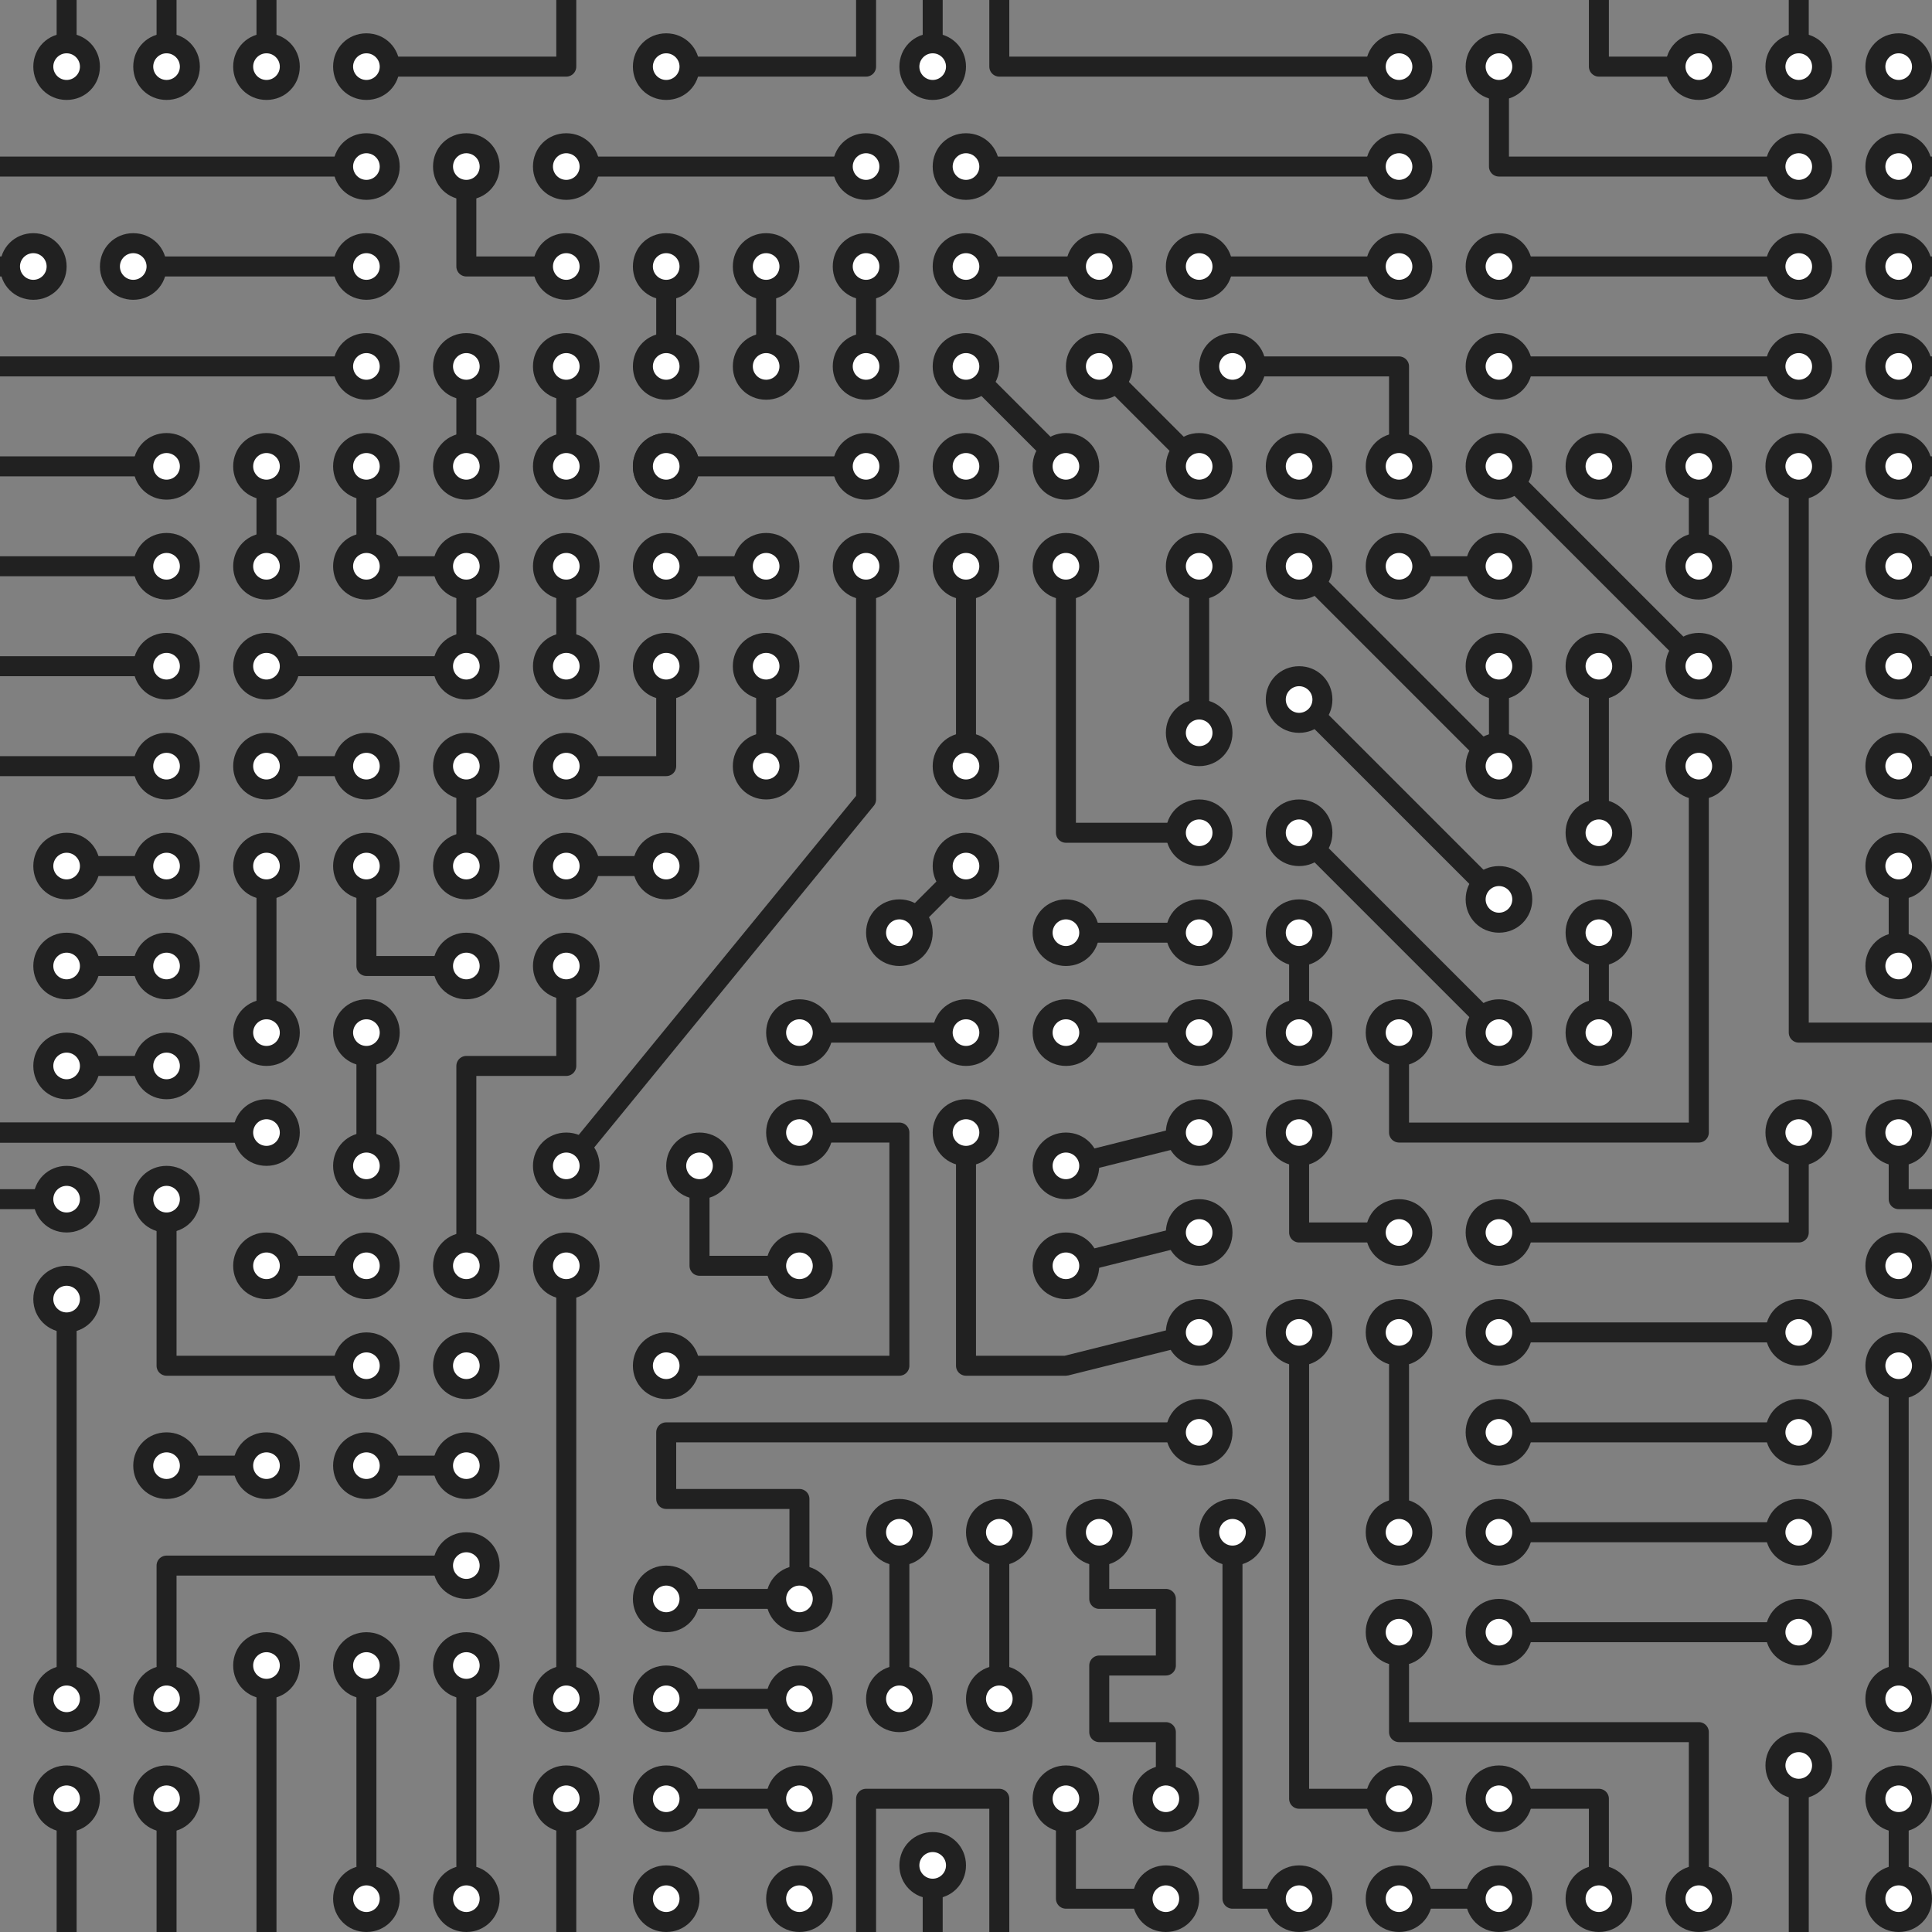 <?xml version="1.0" encoding="utf-8"?>
<!-- Generator: Adobe Illustrator 18.0.0, SVG Export Plug-In . SVG Version: 6.00 Build 0)  -->
<!DOCTYPE svg PUBLIC "-//W3C//DTD SVG 1.1//EN" "http://www.w3.org/Graphics/SVG/1.1/DTD/svg11.dtd">
<svg version="1.1" id="Layer_3" xmlns="http://www.w3.org/2000/svg" xmlns:xlink="http://www.w3.org/1999/xlink" x="0px" y="0px"
	 viewBox="0 0 290 290" enable-background="new 0 0 290 290" xml:space="preserve">
<rect x="0" y="0" width="290" height="290" fill="#808080" stroke="none"/>
<symbol  id="Dot_Swith" viewBox="-5 -5 10 10">
	<g>
		<path fill="#FFFFFF" d="M0-3.5c-1.9,0-3.5,1.6-3.5,3.5S-1.9,3.5,0,3.5S3.5,1.9,3.5,0S1.9-3.5,0-3.5z"/>
		<path fill="#212121" d="M0,2c1.1,0,2-0.9,2-2S1.1-2,0-2s-2,0.9-2,2S-1.1,2,0,2 M0,5c-2.8,0-5-2.2-5-5s2.2-5,5-5c2.8,0,5,2.2,5,5
			S2.8,5,0,5L0,5z"/>
	</g>
</symbol>
<line fill="none" stroke="#212121" stroke-width="3" stroke-linecap="round" stroke-linejoin="round" stroke-miterlimit="10" x1="225" y1="100" x2="225" y2="115"/>
<polyline fill="none" stroke="#212121" stroke-width="3" stroke-linecap="round" stroke-linejoin="round" stroke-miterlimit="10" points="
	175,270 175,260 165,260 165,250 175,250 175,240 165,240 165,230 "/>
<polyline fill="none" stroke="#212121" stroke-width="3" stroke-linecap="round" stroke-linejoin="round" stroke-miterlimit="10" points="
	210,250 210,260 255,260 255,285 "/>
<polyline fill="none" stroke="#212121" stroke-width="3" stroke-linecap="round" stroke-linejoin="round" stroke-miterlimit="10" points="
	210,270 195,270 195,200 "/>
<polyline fill="none" stroke="#212121" stroke-width="3" stroke-linecap="round" stroke-linejoin="round" stroke-miterlimit="10" points="
	195,285 185,285 185,230 "/>
<polyline fill="none" stroke="#212121" stroke-width="3" stroke-linecap="round" stroke-linejoin="round" stroke-miterlimit="10" points="
	175,285 160,285 160,270 "/>
<line fill="none" stroke="#212121" stroke-width="3" stroke-linecap="round" stroke-linejoin="round" stroke-miterlimit="10" x1="285" y1="270" x2="285" y2="285"/>
<line fill="none" stroke="#212121" stroke-width="3" stroke-linecap="round" stroke-linejoin="round" stroke-miterlimit="10" x1="0" y1="180" x2="10" y2="180"/>
<polyline fill="none" stroke="#212121" stroke-width="3" stroke-linecap="round" stroke-linejoin="round" stroke-miterlimit="10" points="
	285,170 285,180 290,180 "/>
<polyline fill="none" stroke="#212121" stroke-width="3" stroke-linecap="round" stroke-linejoin="round" stroke-miterlimit="10" points="
	120,240 120,225 100,225 100,215 180,215 "/>
<line fill="none" stroke="#212121" stroke-width="3" stroke-linecap="round" stroke-linejoin="round" stroke-miterlimit="10" x1="120" y1="255" x2="100" y2="255"/>
<line fill="none" stroke="#212121" stroke-width="3" stroke-linecap="round" stroke-linejoin="round" stroke-miterlimit="10" x1="120" y1="240" x2="100" y2="240"/>
<path fill="none" stroke="#212121" stroke-width="3" stroke-linecap="round" stroke-linejoin="round" stroke-miterlimit="10" d="
	M150,230"/>
<polyline fill="none" stroke="#212121" stroke-width="3" stroke-linecap="round" stroke-linejoin="round" stroke-miterlimit="10" points="
	225,245 236.3,245 270,245 "/>
<polyline fill="none" stroke="#212121" stroke-width="3" stroke-linecap="round" stroke-linejoin="round" stroke-miterlimit="10" points="
	85,145 85,160 70,160 70,165 70,190 "/>
<line fill="none" stroke="#212121" stroke-width="3" stroke-linecap="round" stroke-linejoin="round" stroke-miterlimit="10" x1="115" y1="100" x2="115" y2="115"/>
<line fill="none" stroke="#212121" stroke-width="3" stroke-linecap="round" stroke-linejoin="round" stroke-miterlimit="10" x1="70" y1="115" x2="70" y2="130"/>
<line fill="none" stroke="#212121" stroke-width="3" stroke-linecap="round" stroke-linejoin="round" stroke-miterlimit="10" x1="225" y1="200" x2="270" y2="200"/>
<polyline fill="none" stroke="#212121" stroke-width="3" stroke-linecap="round" stroke-linejoin="round" stroke-miterlimit="10" points="
	225,270 240,270 240,285 "/>
<polyline fill="none" stroke="#212121" stroke-width="3" stroke-linecap="round" stroke-linejoin="round" stroke-miterlimit="10" points="
	210,230 210,222.5 210,205 "/>
<line fill="none" stroke="#212121" stroke-width="3" stroke-linecap="round" stroke-linejoin="round" stroke-miterlimit="10" x1="270" y1="215" x2="225" y2="215"/>
<line fill="none" stroke="#212121" stroke-width="3" stroke-linecap="round" stroke-linejoin="round" stroke-miterlimit="10" x1="210" y1="285" x2="225" y2="285"/>
<line fill="none" stroke="#212121" stroke-width="3" stroke-linecap="round" stroke-linejoin="round" stroke-miterlimit="10" x1="270" y1="230" x2="225" y2="230"/>
<line fill="none" stroke="#212121" stroke-width="3" stroke-linecap="round" stroke-linejoin="round" stroke-miterlimit="10" x1="10" y1="0" x2="10" y2="10"/>
<line fill="none" stroke="#212121" stroke-width="3" stroke-linecap="round" stroke-linejoin="round" stroke-miterlimit="10" x1="25" y1="0" x2="25" y2="10"/>
<line fill="none" stroke="#212121" stroke-width="3" stroke-linecap="round" stroke-linejoin="round" stroke-miterlimit="10" x1="70" y1="250" x2="70" y2="280"/>
<polyline fill="none" stroke="#212121" stroke-width="3" stroke-linecap="round" stroke-linejoin="round" stroke-miterlimit="10" points="
	25,250 25,235 70,235 "/>
<line fill="none" stroke="#212121" stroke-width="3" stroke-linecap="round" stroke-linejoin="round" stroke-miterlimit="10" x1="285" y1="205" x2="285" y2="255"/>
<line fill="none" stroke="#212121" stroke-width="3" stroke-linecap="round" stroke-linejoin="round" stroke-miterlimit="10" x1="10" y1="195" x2="10" y2="255"/>
<line fill="none" stroke="#212121" stroke-width="3" stroke-linecap="round" stroke-linejoin="round" stroke-miterlimit="10" x1="135" y1="230" x2="135" y2="255"/>
<line fill="none" stroke="#212121" stroke-width="3" stroke-linecap="round" stroke-linejoin="round" stroke-miterlimit="10" x1="150" y1="230" x2="150" y2="255"/>
<line fill="none" stroke="#212121" stroke-width="3" stroke-linecap="round" stroke-linejoin="round" stroke-miterlimit="10" x1="140" y1="280" x2="140" y2="290"/>
<polyline fill="none" stroke="#212121" stroke-width="3" stroke-linecap="round" stroke-linejoin="round" stroke-miterlimit="10" points="
	130,290 130,270 150,270 150,290 "/>
<line fill="none" stroke="#212121" stroke-width="3" stroke-linecap="round" stroke-linejoin="round" stroke-miterlimit="10" x1="140" y1="0" x2="140" y2="10"/>
<line fill="none" stroke="#212121" stroke-width="3" stroke-linecap="round" stroke-linejoin="round" stroke-miterlimit="10" x1="270" y1="0" x2="270" y2="10"/>
<polyline fill="none" stroke="#212121" stroke-width="3" stroke-linecap="round" stroke-linejoin="round" stroke-miterlimit="10" points="
	150,0 150,10 210,10 "/>
<polyline fill="none" stroke="#212121" stroke-width="3" stroke-linecap="round" stroke-linejoin="round" stroke-miterlimit="10" points="
	130,0 130,10 100,10 "/>
<polyline fill="none" stroke="#212121" stroke-width="3" stroke-linecap="round" stroke-linejoin="round" stroke-miterlimit="10" points="
	25,180 25,205 55,205 "/>
<polyline fill="none" stroke="#212121" stroke-width="3" stroke-linecap="round" stroke-linejoin="round" stroke-miterlimit="10" points="
	270,170 270,180 270,185 225,185 "/>
<polyline fill="none" stroke="#212121" stroke-width="3" stroke-linecap="round" stroke-linejoin="round" stroke-miterlimit="10" points="
	195,170 195,185 210,185 "/>
<polyline fill="none" stroke="#212121" stroke-width="3" stroke-linecap="round" stroke-linejoin="round" stroke-miterlimit="10" points="
	145,170 145,205 160,205 180,200 "/>
<polyline fill="none" stroke="#212121" stroke-width="3" stroke-linecap="round" stroke-linejoin="round" stroke-miterlimit="10" points="
	120,170 135,170 135,205 100,205 "/>
<polyline fill="none" stroke="#212121" stroke-width="3" stroke-linecap="round" stroke-linejoin="round" stroke-miterlimit="10" points="
	120,190 105,190 105,175 "/>
<polyline fill="none" stroke="#212121" stroke-width="3" stroke-linecap="round" stroke-linejoin="round" stroke-miterlimit="10" points="
	55,130 55,145 70,145 "/>
<line fill="none" stroke="#212121" stroke-width="3" stroke-linecap="round" stroke-linejoin="round" stroke-miterlimit="10" x1="100" y1="130" x2="85" y2="130"/>
<line fill="none" stroke="#212121" stroke-width="3" stroke-linecap="round" stroke-linejoin="round" stroke-miterlimit="10" x1="285" y1="130" x2="285" y2="145"/>
<polyline fill="none" stroke="#212121" stroke-width="3" stroke-linecap="round" stroke-linejoin="round" stroke-miterlimit="10" points="
	210,155 210,170 255,170 255,115 "/>
<polyline fill="none" stroke="#212121" stroke-width="3" stroke-linecap="round" stroke-linejoin="round" stroke-miterlimit="10" points="
	85,0 85,10 80,10 55,10 "/>
<line fill="none" stroke="#212121" stroke-width="3" stroke-linecap="round" stroke-linejoin="round" stroke-miterlimit="10" x1="255" y1="85" x2="255" y2="70"/>
<polyline fill="none" stroke="#212121" stroke-width="3" stroke-linecap="round" stroke-linejoin="round" stroke-miterlimit="10" points="
	85,40 70,40 70,25 "/>
<polyline fill="none" stroke="#212121" stroke-width="3" stroke-linecap="round" stroke-linejoin="round" stroke-miterlimit="10" points="
	130,85 130,120 85,175 "/>
<line fill="none" stroke="#212121" stroke-width="3" stroke-linecap="round" stroke-linejoin="round" stroke-miterlimit="10" x1="0" y1="115" x2="25" y2="115"/>
<line fill="none" stroke="#212121" stroke-width="3" stroke-linecap="round" stroke-linejoin="round" stroke-miterlimit="10" x1="25" y1="85" x2="0" y2="85"/>
<line fill="none" stroke="#212121" stroke-width="3" stroke-linecap="round" stroke-linejoin="round" stroke-miterlimit="10" x1="165" y1="55" x2="180" y2="70"/>
<line fill="none" stroke="#212121" stroke-width="3" stroke-linecap="round" stroke-linejoin="round" stroke-miterlimit="10" x1="210" y1="85" x2="225" y2="85"/>
<line fill="none" stroke="#212121" stroke-width="3" stroke-linecap="round" stroke-linejoin="round" stroke-miterlimit="10" x1="290" y1="25" x2="285" y2="25"/>
<line fill="none" stroke="#212121" stroke-width="3" stroke-linecap="round" stroke-linejoin="round" stroke-miterlimit="10" x1="290" y1="55" x2="285" y2="55"/>
<line fill="none" stroke="#212121" stroke-width="3" stroke-linecap="round" stroke-linejoin="round" stroke-miterlimit="10" x1="290" y1="85" x2="285" y2="85"/>
<line fill="none" stroke="#212121" stroke-width="3" stroke-linecap="round" stroke-linejoin="round" stroke-miterlimit="10" x1="290" y1="100" x2="285" y2="100"/>
<line fill="none" stroke="#212121" stroke-width="3" stroke-linecap="round" stroke-linejoin="round" stroke-miterlimit="10" x1="290" y1="115" x2="285" y2="115"/>
<line fill="none" stroke="#212121" stroke-width="3" stroke-linecap="round" stroke-linejoin="round" stroke-miterlimit="10" x1="290" y1="70" x2="285" y2="70"/>
<line fill="none" stroke="#212121" stroke-width="3" stroke-linecap="round" stroke-linejoin="round" stroke-miterlimit="10" x1="25" y1="70" x2="0" y2="70"/>
<line fill="none" stroke="#212121" stroke-width="3" stroke-linecap="round" stroke-linejoin="round" stroke-miterlimit="10" x1="290" y1="40" x2="285" y2="40"/>
<line fill="none" stroke="#212121" stroke-width="3" stroke-linecap="round" stroke-linejoin="round" stroke-miterlimit="10" x1="5" y1="40" x2="0" y2="40"/>
<line fill="none" stroke="#212121" stroke-width="3" stroke-linecap="round" stroke-linejoin="round" stroke-miterlimit="10" x1="55" y1="40" x2="20" y2="40"/>
<polyline fill="none" stroke="#212121" stroke-width="3" stroke-linecap="round" stroke-linejoin="round" stroke-miterlimit="10" points="
	210,70 210,70 210,55 185,55 "/>
<polyline fill="none" stroke="#212121" stroke-width="3" stroke-linecap="round" stroke-linejoin="round" stroke-miterlimit="10" points="
	290,155 270,155 270,70 "/>
<polyline fill="none" stroke="#212121" stroke-width="3" stroke-linecap="round" stroke-linejoin="round" stroke-miterlimit="10" points="
	160,85 160,125 180,125 "/>
<line fill="none" stroke="#212121" stroke-width="3" stroke-linecap="round" stroke-linejoin="round" stroke-miterlimit="10" x1="145" y1="55" x2="160" y2="70"/>
<line fill="none" stroke="#212121" stroke-width="3" stroke-linecap="round" stroke-linejoin="round" stroke-miterlimit="10" x1="40" y1="10" x2="40" y2="0"/>
<polyline fill="none" stroke="#212121" stroke-width="3" stroke-linecap="round" stroke-linejoin="round" stroke-miterlimit="10" points="
	255,10 240,10 240,0 "/>
<path fill="none" stroke="#212121" stroke-width="3" stroke-linecap="round" stroke-linejoin="round" stroke-miterlimit="10" d="
	M235,155"/>
<line fill="none" stroke="#212121" stroke-width="3" stroke-linecap="round" stroke-linejoin="round" stroke-miterlimit="10" x1="85" y1="25" x2="130" y2="25"/>
<line fill="none" stroke="#212121" stroke-width="3" stroke-linecap="round" stroke-linejoin="round" stroke-miterlimit="10" x1="210" y1="25" x2="145" y2="25"/>
<line fill="none" stroke="#212121" stroke-width="3" stroke-linecap="round" stroke-linejoin="round" stroke-miterlimit="10" x1="0" y1="55" x2="55" y2="55"/>
<line fill="none" stroke="#212121" stroke-width="3" stroke-linecap="round" stroke-linejoin="round" stroke-miterlimit="10" x1="25" y1="145" x2="10" y2="145"/>
<line fill="none" stroke="#212121" stroke-width="3" stroke-linecap="round" stroke-linejoin="round" stroke-miterlimit="10" x1="55" y1="190" x2="40" y2="190"/>
<line fill="none" stroke="#212121" stroke-width="3" stroke-linecap="round" stroke-linejoin="round" stroke-miterlimit="10" x1="70" y1="220" x2="55" y2="220"/>
<line fill="none" stroke="#212121" stroke-width="3" stroke-linecap="round" stroke-linejoin="round" stroke-miterlimit="10" x1="40" y1="220" x2="25" y2="220"/>
<polyline fill="none" stroke="#212121" stroke-width="3" stroke-linecap="round" stroke-linejoin="round" stroke-miterlimit="10" points="
	100,100 100,115 85,115 "/>
<line fill="none" stroke="#212121" stroke-width="3" stroke-linecap="round" stroke-linejoin="round" stroke-miterlimit="10" x1="195" y1="125" x2="225" y2="155"/>
<line fill="none" stroke="#212121" stroke-width="3" stroke-linecap="round" stroke-linejoin="round" stroke-miterlimit="10" x1="120" y1="155" x2="145" y2="155"/>
<line fill="none" stroke="#212121" stroke-width="3" stroke-linecap="round" stroke-linejoin="round" stroke-miterlimit="10" x1="160" y1="140" x2="180" y2="140"/>
<line fill="none" stroke="#212121" stroke-width="3" stroke-linecap="round" stroke-linejoin="round" stroke-miterlimit="10" x1="85" y1="190" x2="85" y2="255"/>
<line fill="none" stroke="#212121" stroke-width="3" stroke-linecap="round" stroke-linejoin="round" stroke-miterlimit="10" x1="85" y1="270" x2="85" y2="290"/>
<line fill="none" stroke="#212121" stroke-width="3" stroke-linecap="round" stroke-linejoin="round" stroke-miterlimit="10" x1="40" y1="250" x2="40" y2="290"/>
<line fill="none" stroke="#212121" stroke-width="3" stroke-linecap="round" stroke-linejoin="round" stroke-miterlimit="10" x1="25" y1="270" x2="25" y2="290"/>
<line fill="none" stroke="#212121" stroke-width="3" stroke-linecap="round" stroke-linejoin="round" stroke-miterlimit="10" x1="10" y1="270" x2="10" y2="290"/>
<line fill="none" stroke="#212121" stroke-width="3" stroke-linecap="round" stroke-linejoin="round" stroke-miterlimit="10" x1="270" y1="265" x2="270" y2="290"/>
<line fill="none" stroke="#212121" stroke-width="3" stroke-linecap="round" stroke-linejoin="round" stroke-miterlimit="10" x1="225" y1="55" x2="270" y2="55"/>
<line fill="none" stroke="#212121" stroke-width="3" stroke-linecap="round" stroke-linejoin="round" stroke-miterlimit="10" x1="55" y1="250" x2="55" y2="280"/>
<line fill="none" stroke="#212121" stroke-width="3" stroke-linecap="round" stroke-linejoin="round" stroke-miterlimit="10" x1="25" y1="130" x2="10" y2="130"/>
<line fill="none" stroke="#212121" stroke-width="3" stroke-linecap="round" stroke-linejoin="round" stroke-miterlimit="10" x1="195" y1="105" x2="225" y2="135"/>
<line fill="none" stroke="#212121" stroke-width="3" stroke-linecap="round" stroke-linejoin="round" stroke-miterlimit="10" x1="195" y1="85" x2="225" y2="115"/>
<line fill="none" stroke="#212121" stroke-width="3" stroke-linecap="round" stroke-linejoin="round" stroke-miterlimit="10" x1="225" y1="70" x2="255" y2="100"/>
<line fill="none" stroke="#212121" stroke-width="3" stroke-linecap="round" stroke-linejoin="round" stroke-miterlimit="10" x1="85" y1="100" x2="85" y2="85"/>
<line fill="none" stroke="#212121" stroke-width="3" stroke-linecap="round" stroke-linejoin="round" stroke-miterlimit="10" x1="135" y1="140" x2="145" y2="130"/>
<line fill="none" stroke="#212121" stroke-width="3" stroke-linecap="round" stroke-linejoin="round" stroke-miterlimit="10" x1="180" y1="110" x2="180" y2="85"/>
<polyline fill="none" stroke="#212121" stroke-width="3" stroke-linecap="round" stroke-linejoin="round" stroke-miterlimit="10" points="
	100,70 120,70 130,70 "/>
<path fill="none" stroke="#212121" stroke-width="3" stroke-linecap="round" stroke-linejoin="round" stroke-miterlimit="10" d="
	M85,55"/>
<line fill="none" stroke="#212121" stroke-width="3" stroke-linecap="round" stroke-linejoin="round" stroke-miterlimit="10" x1="0" y1="25" x2="55" y2="25"/>
<path fill="none" stroke="#212121" stroke-width="3" stroke-linecap="round" stroke-linejoin="round" stroke-miterlimit="10" d="
	M205,25"/>
<polyline fill="none" stroke="#212121" stroke-width="3" stroke-linecap="round" stroke-linejoin="round" stroke-miterlimit="10" points="
	225,10 225,25 270,25 "/>
<line fill="none" stroke="#212121" stroke-width="3" stroke-linecap="round" stroke-linejoin="round" stroke-miterlimit="10" x1="115" y1="40" x2="115" y2="55"/>
<line fill="none" stroke="#212121" stroke-width="3" stroke-linecap="round" stroke-linejoin="round" stroke-miterlimit="10" x1="100" y1="40" x2="100" y2="55"/>
<line fill="none" stroke="#212121" stroke-width="3" stroke-linecap="round" stroke-linejoin="round" stroke-miterlimit="10" x1="70" y1="55" x2="70" y2="70"/>
<line fill="none" stroke="#212121" stroke-width="3" stroke-linecap="round" stroke-linejoin="round" stroke-miterlimit="10" x1="85" y1="55" x2="85" y2="70"/>
<line fill="none" stroke="#212121" stroke-width="3" stroke-linecap="round" stroke-linejoin="round" stroke-miterlimit="10" x1="40" y1="70" x2="40" y2="85"/>
<line fill="none" stroke="#212121" stroke-width="3" stroke-linecap="round" stroke-linejoin="round" stroke-miterlimit="10" x1="55" y1="70" x2="55" y2="85"/>
<line fill="none" stroke="#212121" stroke-width="3" stroke-linecap="round" stroke-linejoin="round" stroke-miterlimit="10" x1="70" y1="85" x2="70" y2="100"/>
<line fill="none" stroke="#212121" stroke-width="3" stroke-linecap="round" stroke-linejoin="round" stroke-miterlimit="10" x1="40" y1="130" x2="40" y2="155"/>
<line fill="none" stroke="#212121" stroke-width="3" stroke-linecap="round" stroke-linejoin="round" stroke-miterlimit="10" x1="55" y1="155" x2="55" y2="175"/>
<line fill="none" stroke="#212121" stroke-width="3" stroke-linecap="round" stroke-linejoin="round" stroke-miterlimit="10" x1="145" y1="40" x2="165" y2="40"/>
<line fill="none" stroke="#212121" stroke-width="3" stroke-linecap="round" stroke-linejoin="round" stroke-miterlimit="10" x1="100" y1="85" x2="115" y2="85"/>
<line fill="none" stroke="#212121" stroke-width="3" stroke-linecap="round" stroke-linejoin="round" stroke-miterlimit="10" x1="40" y1="100" x2="70" y2="100"/>
<line fill="none" stroke="#212121" stroke-width="3" stroke-linecap="round" stroke-linejoin="round" stroke-miterlimit="10" x1="40" y1="115" x2="55" y2="115"/>
<line fill="none" stroke="#212121" stroke-width="3" stroke-linecap="round" stroke-linejoin="round" stroke-miterlimit="10" x1="55" y1="85" x2="70" y2="85"/>
<line fill="none" stroke="#212121" stroke-width="3" stroke-linecap="round" stroke-linejoin="round" stroke-miterlimit="10" x1="0" y1="100" x2="25" y2="100"/>
<line fill="none" stroke="#212121" stroke-width="3" stroke-linecap="round" stroke-linejoin="round" stroke-miterlimit="10" x1="180" y1="40" x2="210" y2="40"/>
<line fill="none" stroke="#212121" stroke-width="3" stroke-linecap="round" stroke-linejoin="round" stroke-miterlimit="10" x1="225" y1="40" x2="270" y2="40"/>
<line fill="none" stroke="#212121" stroke-width="3" stroke-linecap="round" stroke-linejoin="round" stroke-miterlimit="10" x1="130" y1="40" x2="130" y2="55"/>
<line fill="none" stroke="#212121" stroke-width="3" stroke-linecap="round" stroke-linejoin="round" stroke-miterlimit="10" x1="145" y1="85" x2="145" y2="115"/>
<line fill="none" stroke="#212121" stroke-width="3" stroke-linecap="round" stroke-linejoin="round" stroke-miterlimit="10" x1="120" y1="270" x2="100" y2="270"/>
<line fill="none" stroke="#212121" stroke-width="3" stroke-linecap="round" stroke-linejoin="round" stroke-miterlimit="10" x1="160" y1="155" x2="180" y2="155"/>
<line fill="none" stroke="#212121" stroke-width="3" stroke-linecap="round" stroke-linejoin="round" stroke-miterlimit="10" x1="160" y1="175" x2="180" y2="170"/>
<line fill="none" stroke="#212121" stroke-width="3" stroke-linecap="round" stroke-linejoin="round" stroke-miterlimit="10" x1="160" y1="190" x2="180" y2="185"/>
<line fill="none" stroke="#212121" stroke-width="3" stroke-linecap="round" stroke-linejoin="round" stroke-miterlimit="10" x1="195" y1="140" x2="195" y2="155"/>
<line fill="none" stroke="#212121" stroke-width="3" stroke-linecap="round" stroke-linejoin="round" stroke-miterlimit="10" x1="240" y1="140" x2="240" y2="155"/>
<line fill="none" stroke="#212121" stroke-width="3" stroke-linecap="round" stroke-linejoin="round" stroke-miterlimit="10" x1="240" y1="100" x2="240" y2="125"/>
<line fill="none" stroke="#212121" stroke-width="3" stroke-linecap="round" stroke-linejoin="round" stroke-miterlimit="10" x1="25" y1="160" x2="10" y2="160"/>
<line fill="none" stroke="#212121" stroke-width="3" stroke-linecap="round" stroke-linejoin="round" stroke-miterlimit="10" x1="40" y1="170" x2="0" y2="170"/>
<line fill="none" stroke="#212121" stroke-width="3" stroke-linecap="round" stroke-linejoin="round" stroke-miterlimit="10" x1="40" y1="170" x2="0" y2="170"/>
<use xlink:href="#Dot_Swith"  width="10" height="10" x="-5" y="-5" transform="matrix(1 0 0 -1 85 255)" overflow="visible"/>
<use xlink:href="#Dot_Swith"  width="10" height="10" x="-5" y="-5" transform="matrix(1 0 0 -1 100 240)" overflow="visible"/>
<use xlink:href="#Dot_Swith"  width="10" height="10" x="-5" y="-5" transform="matrix(1 0 0 -1 40 250)" overflow="visible"/>
<use xlink:href="#Dot_Swith"  width="10" height="10" x="-5" y="-5" transform="matrix(1 0 0 -1 70 250)" overflow="visible"/>
<use xlink:href="#Dot_Swith"  width="10" height="10" x="-5" y="-5" transform="matrix(1 0 0 -1 70 285)" overflow="visible"/>
<use xlink:href="#Dot_Swith"  width="10" height="10" x="-5" y="-5" transform="matrix(1 0 0 -1 55 250)" overflow="visible"/>
<use xlink:href="#Dot_Swith"  width="10" height="10" x="-5" y="-5" transform="matrix(1 0 0 -1 55 285)" overflow="visible"/>
<use xlink:href="#Dot_Swith"  width="10" height="10" x="-5" y="-5" transform="matrix(1 0 0 -1 165 230)" overflow="visible"/>
<use xlink:href="#Dot_Swith"  width="10" height="10" x="-5" y="-5" transform="matrix(1 0 0 -1 185 230)" overflow="visible"/>
<use xlink:href="#Dot_Swith"  width="10" height="10" x="-5" y="-5" transform="matrix(1 0 0 -1 175 270)" overflow="visible"/>
<use xlink:href="#Dot_Swith"  width="10" height="10" x="-5" y="-5" transform="matrix(1 0 0 -1 210 285)" overflow="visible"/>
<use xlink:href="#Dot_Swith"  width="10" height="10" x="-5" y="-5" transform="matrix(1 0 0 -1 195 285)" overflow="visible"/>
<use xlink:href="#Dot_Swith"  width="10" height="10" x="-5" y="-5" transform="matrix(1 0 0 -1 175 285)" overflow="visible"/>
<use xlink:href="#Dot_Swith"  width="10" height="10" x="-5" y="-5" transform="matrix(1 0 0 -1 160 270)" overflow="visible"/>
<use xlink:href="#Dot_Swith"  width="10" height="10" x="-5" y="-5" transform="matrix(1 0 0 -1 10 255)" overflow="visible"/>
<use xlink:href="#Dot_Swith"  width="10" height="10" x="-5" y="-5" transform="matrix(1 0 0 -1 10 270)" overflow="visible"/>
<use xlink:href="#Dot_Swith"  width="10" height="10" x="-5" y="-5" transform="matrix(1 0 0 -1 25 270)" overflow="visible"/>
<use xlink:href="#Dot_Swith"  width="10" height="10" x="-5" y="-5" transform="matrix(1 0 0 -1 135 230)" overflow="visible"/>
<use xlink:href="#Dot_Swith"  width="10" height="10" x="-5" y="-5" transform="matrix(1 0 0 -1 135 255)" overflow="visible"/>
<use xlink:href="#Dot_Swith"  width="10" height="10" x="-5" y="-5" transform="matrix(1 0 0 -1 150 255)" overflow="visible"/>
<use xlink:href="#Dot_Swith"  width="10" height="10" x="-5" y="-5" transform="matrix(1 0 0 -1 150 230)" overflow="visible"/>
<use xlink:href="#Dot_Swith"  width="10" height="10" x="-5" y="-5" transform="matrix(1 0 0 -1 85 270)" overflow="visible"/>
<use xlink:href="#Dot_Swith"  width="10" height="10" x="-5" y="-5" transform="matrix(1 0 0 -1 210 230)" overflow="visible"/>
<use xlink:href="#Dot_Swith"  width="10" height="10" x="-5" y="-5" transform="matrix(1 0 0 -1 210 245)" overflow="visible"/>
<use xlink:href="#Dot_Swith"  width="10" height="10" x="-5" y="-5" transform="matrix(1 0 0 -1 210 270)" overflow="visible"/>
<use xlink:href="#Dot_Swith"  width="10" height="10" x="-5" y="-5" transform="matrix(1 0 0 -1 225 285)" overflow="visible"/>
<use xlink:href="#Dot_Swith"  width="10" height="10" x="-5" y="-5" transform="matrix(1 0 0 -1 225 230)" overflow="visible"/>
<use xlink:href="#Dot_Swith"  width="10" height="10" x="-5" y="-5" transform="matrix(1 0 0 -1 225 245)" overflow="visible"/>
<use xlink:href="#Dot_Swith"  width="10" height="10" x="-5" y="-5" transform="matrix(1 0 0 -1 225 270)" overflow="visible"/>
<use xlink:href="#Dot_Swith"  width="10" height="10" x="-5" y="-5" transform="matrix(1 0 0 -1 225 215)" overflow="visible"/>
<use xlink:href="#Dot_Swith"  width="10" height="10" x="-5" y="-5" transform="matrix(1 0 0 -1 270 215)" overflow="visible"/>
<use xlink:href="#Dot_Swith"  width="10" height="10" x="-5" y="-5" transform="matrix(1 0 0 -1 240 285)" overflow="visible"/>
<use xlink:href="#Dot_Swith"  width="10" height="10" x="-5" y="-5" transform="matrix(1 0 0 -1 270 230)" overflow="visible"/>
<use xlink:href="#Dot_Swith"  width="10" height="10" x="-5" y="-5" transform="matrix(1 0 0 -1 270 245)" overflow="visible"/>
<use xlink:href="#Dot_Swith"  width="10" height="10" x="-5" y="-5" transform="matrix(1 0 0 -1 255 285)" overflow="visible"/>
<use xlink:href="#Dot_Swith"  width="10" height="10" x="-5" y="-5" transform="matrix(1 0 0 -1 270 265)" overflow="visible"/>
<use xlink:href="#Dot_Swith"  width="10" height="10" x="-5" y="-5" transform="matrix(1 0 0 -1 285 270)" overflow="visible"/>
<use xlink:href="#Dot_Swith"  width="10" height="10" x="-5" y="-5" transform="matrix(1 0 0 -1 285 285)" overflow="visible"/>
<use xlink:href="#Dot_Swith"  width="10" height="10" x="-5" y="-5" transform="matrix(1 0 0 -1 85 25)" overflow="visible"/>
<use xlink:href="#Dot_Swith"  width="10" height="10" x="-5" y="-5" transform="matrix(1 0 0 -1 145 55)" overflow="visible"/>
<use xlink:href="#Dot_Swith"  width="10" height="10" x="-5" y="-5" transform="matrix(1 0 0 -1 85 115.001)" overflow="visible"/>
<use xlink:href="#Dot_Swith"  width="10" height="10" x="-5" y="-5" transform="matrix(1 0 0 -1 25 145)" overflow="visible"/>
<use xlink:href="#Dot_Swith"  width="10" height="10" x="-5" y="-5" transform="matrix(1 0 0 -1 25 130)" overflow="visible"/>
<use xlink:href="#Dot_Swith"  width="10" height="10" x="-5" y="-5" transform="matrix(1 0 0 -1 225 155)" overflow="visible"/>
<use xlink:href="#Dot_Swith"  width="10" height="10" x="-5" y="-5" transform="matrix(1 0 0 -1 180 125.001)" overflow="visible"/>
<use xlink:href="#Dot_Swith"  width="10" height="10" x="-5" y="-5" transform="matrix(1 0 0 -1 225 185)" overflow="visible"/>
<use xlink:href="#Dot_Swith"  width="10" height="10" x="-5" y="-5" transform="matrix(1 0 0 -1 10 180)" overflow="visible"/>
<use xlink:href="#Dot_Swith"  width="10" height="10" x="-5" y="-5" transform="matrix(1 0 0 -1 40 190)" overflow="visible"/>
<use xlink:href="#Dot_Swith"  width="10" height="10" x="-5" y="-5" transform="matrix(1 0 0 -1 25 180)" overflow="visible"/>
<use xlink:href="#Dot_Swith"  width="10" height="10" x="-5" y="-5" transform="matrix(1 0 0 -1 10 195)" overflow="visible"/>
<use xlink:href="#Dot_Swith"  width="10" height="10" x="-5" y="-5" transform="matrix(1 0 0 -1 25 220)" overflow="visible"/>
<use xlink:href="#Dot_Swith"  width="10" height="10" x="-5" y="-5" transform="matrix(1 0 0 -1 70 220)" overflow="visible"/>
<use xlink:href="#Dot_Swith"  width="10" height="10" x="-5" y="-5" transform="matrix(1 0 0 -1 55 205)" overflow="visible"/>
<use xlink:href="#Dot_Swith"  width="10" height="10" x="-5" y="-5" transform="matrix(1 0 0 -1 70 205)" overflow="visible"/>
<use xlink:href="#Dot_Swith"  width="10" height="10" x="-5" y="-5" transform="matrix(1 0 0 -1 55 190)" overflow="visible"/>
<use xlink:href="#Dot_Swith"  width="10" height="10" x="-5" y="-5" transform="matrix(1 0 0 -1 25 255)" overflow="visible"/>
<use xlink:href="#Dot_Swith"  width="10" height="10" x="-5" y="-5" transform="matrix(1 0 0 -1 70 235)" overflow="visible"/>
<use xlink:href="#Dot_Swith"  width="10" height="10" x="-5" y="-5" transform="matrix(1 0 0 -1 40 220)" overflow="visible"/>
<use xlink:href="#Dot_Swith"  width="10" height="10" x="-5" y="-5" transform="matrix(1 0 0 -1 55 220)" overflow="visible"/>
<use xlink:href="#Dot_Swith"  width="10" height="10" x="-5" y="-5" transform="matrix(1 0 0 -1 210 25)" overflow="visible"/>
<use xlink:href="#Dot_Swith"  width="10" height="10" x="-5" y="-5" transform="matrix(1 0 0 -1 145 25)" overflow="visible"/>
<use xlink:href="#Dot_Swith"  width="10" height="10" x="-5" y="-5" transform="matrix(1 0 0 -1 130 25)" overflow="visible"/>
<use xlink:href="#Dot_Swith"  width="10" height="10" x="-5" y="-5" transform="matrix(1 0 0 -1 140 10.001)" overflow="visible"/>
<use xlink:href="#Dot_Swith"  width="10" height="10" x="-5" y="-5" transform="matrix(1 0 0 -1 185 55)" overflow="visible"/>
<use xlink:href="#Dot_Swith"  width="10" height="10" x="-5" y="-5" transform="matrix(1 0 0 -1 225 55)" overflow="visible"/>
<use xlink:href="#Dot_Swith"  width="10" height="10" x="-5" y="-5" transform="matrix(1 0 0 -1 165 55.001)" overflow="visible"/>
<use xlink:href="#Dot_Swith"  width="10" height="10" x="-5" y="-5" transform="matrix(1 0 0 -1 180 70.001)" overflow="visible"/>
<use xlink:href="#Dot_Swith"  width="10" height="10" x="-5" y="-5" transform="matrix(1 0 0 -1 195 105.001)" overflow="visible"/>
<use xlink:href="#Dot_Swith"  width="10" height="10" x="-5" y="-5" transform="matrix(1 0 0 -1 225 135)" overflow="visible"/>
<use xlink:href="#Dot_Swith"  width="10" height="10" x="-5" y="-5" transform="matrix(1 0 0 -1 195 85.001)" overflow="visible"/>
<use xlink:href="#Dot_Swith"  width="10" height="10" x="-5" y="-5" transform="matrix(1 0 0 -1 210 85.001)" overflow="visible"/>
<use xlink:href="#Dot_Swith"  width="10" height="10" x="-5" y="-5" transform="matrix(1 0 0 -1 225 115.001)" overflow="visible"/>
<use xlink:href="#Dot_Swith"  width="10" height="10" x="-5" y="-5" transform="matrix(1 0 0 -1 225 85.001)" overflow="visible"/>
<use xlink:href="#Dot_Swith"  width="10" height="10" x="-5" y="-5" transform="matrix(1 0 0 -1 225 100.001)" overflow="visible"/>
<use xlink:href="#Dot_Swith"  width="10" height="10" x="-5" y="-5" transform="matrix(1 0 0 -1 225 70.001)" overflow="visible"/>
<use xlink:href="#Dot_Swith"  width="10" height="10" x="-5" y="-5" transform="matrix(1 0 0 -1 255 70.001)" overflow="visible"/>
<use xlink:href="#Dot_Swith"  width="10" height="10" x="-5" y="-5" transform="matrix(1 0 0 -1 255 85.001)" overflow="visible"/>
<use xlink:href="#Dot_Swith"  width="10" height="10" x="-5" y="-5" transform="matrix(1 0 0 -1 240 70.001)" overflow="visible"/>
<use xlink:href="#Dot_Swith"  width="10" height="10" x="-5" y="-5" transform="matrix(1 0 0 -1 255 100.001)" overflow="visible"/>
<use xlink:href="#Dot_Swith"  width="10" height="10" x="-5" y="-5" transform="matrix(1 0 0 -1 160 70.001)" overflow="visible"/>
<use xlink:href="#Dot_Swith"  width="10" height="10" x="-5" y="-5" transform="matrix(1 0 0 -1 85 100.001)" overflow="visible"/>
<use xlink:href="#Dot_Swith"  width="10" height="10" x="-5" y="-5" transform="matrix(1 0 0 -1 115 100.001)" overflow="visible"/>
<use xlink:href="#Dot_Swith"  width="10" height="10" x="-5" y="-5" transform="matrix(1 0 0 -1 85 130)" overflow="visible"/>
<use xlink:href="#Dot_Swith"  width="10" height="10" x="-5" y="-5" transform="matrix(1 0 0 -1 70 130)" overflow="visible"/>
<use xlink:href="#Dot_Swith"  width="10" height="10" x="-5" y="-5" transform="matrix(1 0 0 -1 85 85.001)" overflow="visible"/>
<use xlink:href="#Dot_Swith"  width="10" height="10" x="-5" y="-5" transform="matrix(1 0 0 -1 160 85.001)" overflow="visible"/>
<use xlink:href="#Dot_Swith"  width="10" height="10" x="-5" y="-5" transform="matrix(1 0 0 -1 210 70.001)" overflow="visible"/>
<use xlink:href="#Dot_Swith"  width="10" height="10" x="-5" y="-5" transform="matrix(1 0 0 -1 285 70.001)" overflow="visible"/>
<use xlink:href="#Dot_Swith"  width="10" height="10" x="-5" y="-5" transform="matrix(1 0 0 -1 270 70.001)" overflow="visible"/>
<use xlink:href="#Dot_Swith"  width="10" height="10" x="-5" y="-5" transform="matrix(1 0 0 -1 285 85.001)" overflow="visible"/>
<use xlink:href="#Dot_Swith"  width="10" height="10" x="-5" y="-5" transform="matrix(1 0 0 -1 285 100.001)" overflow="visible"/>
<use xlink:href="#Dot_Swith"  width="10" height="10" x="-5" y="-5" transform="matrix(1 0 0 -1 285 115.001)" overflow="visible"/>
<use xlink:href="#Dot_Swith"  width="10" height="10" x="-5" y="-5" transform="matrix(1 0 0 -1 285 130)" overflow="visible"/>
<use xlink:href="#Dot_Swith"  width="10" height="10" x="-5" y="-5" transform="matrix(1 0 0 -1 285 145)" overflow="visible"/>
<use xlink:href="#Dot_Swith"  width="10" height="10" x="-5" y="-5" transform="matrix(1 0 0 -1 270 25)" overflow="visible"/>
<use xlink:href="#Dot_Swith"  width="10" height="10" x="-5" y="-5" transform="matrix(1 0 0 -1 255 10.001)" overflow="visible"/>
<use xlink:href="#Dot_Swith"  width="10" height="10" x="-5" y="-5" transform="matrix(1 0 0 -1 270 10.001)" overflow="visible"/>
<use xlink:href="#Dot_Swith"  width="10" height="10" x="-5" y="-5" transform="matrix(1 0 0 -1 285 10.001)" overflow="visible"/>
<use xlink:href="#Dot_Swith"  width="10" height="10" x="-5" y="-5" transform="matrix(1 0 0 -1 40 10.001)" overflow="visible"/>
<use xlink:href="#Dot_Swith"  width="10" height="10" x="-5" y="-5" transform="matrix(1 0 0 -1 25 10.001)" overflow="visible"/>
<use xlink:href="#Dot_Swith"  width="10" height="10" x="-5" y="-5" transform="matrix(1 0 0 -1 10 10.001)" overflow="visible"/>
<use xlink:href="#Dot_Swith"  width="10" height="10" x="-5" y="-5" transform="matrix(1 0 0 -1 285 25)" overflow="visible"/>
<use xlink:href="#Dot_Swith"  width="10" height="10" x="-5" y="-5" transform="matrix(1 0 0 -1 115 55.001)" overflow="visible"/>
<use xlink:href="#Dot_Swith"  width="10" height="10" x="-5" y="-5" transform="matrix(1 0 0 -1 115 40.001)" overflow="visible"/>
<use xlink:href="#Dot_Swith"  width="10" height="10" x="-5" y="-5" transform="matrix(1 0 0 -1 100 55.001)" overflow="visible"/>
<use xlink:href="#Dot_Swith"  width="10" height="10" x="-5" y="-5" transform="matrix(1 0 0 -1 55 55.001)" overflow="visible"/>
<use xlink:href="#Dot_Swith"  width="10" height="10" x="-5" y="-5" transform="matrix(1 0 0 -1 25 85.001)" overflow="visible"/>
<use xlink:href="#Dot_Swith"  width="10" height="10" x="-5" y="-5" transform="matrix(1 0 0 -1 25 70.001)" overflow="visible"/>
<use xlink:href="#Dot_Swith"  width="10" height="10" x="-5" y="-5" transform="matrix(1 0 0 -1 100 70.001)" overflow="visible"/>
<use xlink:href="#Dot_Swith"  width="10" height="10" x="-5" y="-5" transform="matrix(1 0 0 -1 100 40.001)" overflow="visible"/>
<use xlink:href="#Dot_Swith"  width="10" height="10" x="-5" y="-5" transform="matrix(1 0 0 -1 70 70.001)" overflow="visible"/>
<use xlink:href="#Dot_Swith"  width="10" height="10" x="-5" y="-5" transform="matrix(1 0 0 -1 85 70.001)" overflow="visible"/>
<use xlink:href="#Dot_Swith"  width="10" height="10" x="-5" y="-5" transform="matrix(1 0 0 -1 70 55.001)" overflow="visible"/>
<use xlink:href="#Dot_Swith"  width="10" height="10" x="-5" y="-5" transform="matrix(1 0 0 -1 40 85.001)" overflow="visible"/>
<use xlink:href="#Dot_Swith"  width="10" height="10" x="-5" y="-5" transform="matrix(1 0 0 -1 40 70.001)" overflow="visible"/>
<use xlink:href="#Dot_Swith"  width="10" height="10" x="-5" y="-5" transform="matrix(1 0 0 -1 55 70.001)" overflow="visible"/>
<use xlink:href="#Dot_Swith"  width="10" height="10" x="-5" y="-5" transform="matrix(1 0 0 -1 165 40.001)" overflow="visible"/>
<use xlink:href="#Dot_Swith"  width="10" height="10" x="-5" y="-5" transform="matrix(1 0 0 -1 145 40.001)" overflow="visible"/>
<use xlink:href="#Dot_Swith"  width="10" height="10" x="-5" y="-5" transform="matrix(1 0 0 -1 115 85.001)" overflow="visible"/>
<use xlink:href="#Dot_Swith"  width="10" height="10" x="-5" y="-5" transform="matrix(1 0 0 -1 100 85.001)" overflow="visible"/>
<use xlink:href="#Dot_Swith"  width="10" height="10" x="-5" y="-5" transform="matrix(1 0 0 -1 100 70.001)" overflow="visible"/>
<use xlink:href="#Dot_Swith"  width="10" height="10" x="-5" y="-5" transform="matrix(1 0 0 -1 70 100.001)" overflow="visible"/>
<use xlink:href="#Dot_Swith"  width="10" height="10" x="-5" y="-5" transform="matrix(1 0 0 -1 40 100.001)" overflow="visible"/>
<use xlink:href="#Dot_Swith"  width="10" height="10" x="-5" y="-5" transform="matrix(1 0 0 -1 70 85.001)" overflow="visible"/>
<use xlink:href="#Dot_Swith"  width="10" height="10" x="-5" y="-5" transform="matrix(1 0 0 -1 55 85.001)" overflow="visible"/>
<use xlink:href="#Dot_Swith"  width="10" height="10" x="-5" y="-5" transform="matrix(1 0 0 -1 25 100.001)" overflow="visible"/>
<use xlink:href="#Dot_Swith"  width="10" height="10" x="-5" y="-5" transform="matrix(1 0 0 -1 25 115.001)" overflow="visible"/>
<use xlink:href="#Dot_Swith"  width="10" height="10" x="-5" y="-5" transform="matrix(1 0 0 -1 210 40.001)" overflow="visible"/>
<use xlink:href="#Dot_Swith"  width="10" height="10" x="-5" y="-5" transform="matrix(1 0 0 -1 225 40.001)" overflow="visible"/>
<use xlink:href="#Dot_Swith"  width="10" height="10" x="-5" y="-5" transform="matrix(1 0 0 -1 270 40.001)" overflow="visible"/>
<use xlink:href="#Dot_Swith"  width="10" height="10" x="-5" y="-5" transform="matrix(1 0 0 -1 285 40.001)" overflow="visible"/>
<use xlink:href="#Dot_Swith"  width="10" height="10" x="-5" y="-5" transform="matrix(1 0 0 -1 270 55.001)" overflow="visible"/>
<use xlink:href="#Dot_Swith"  width="10" height="10" x="-5" y="-5" transform="matrix(1 0 0 -1 285 55.001)" overflow="visible"/>
<use xlink:href="#Dot_Swith"  width="10" height="10" x="-5" y="-5" transform="matrix(1 0 0 -1 180 40.001)" overflow="visible"/>
<use xlink:href="#Dot_Swith"  width="10" height="10" x="-5" y="-5" transform="matrix(1 0 0 -1 130 55.001)" overflow="visible"/>
<use xlink:href="#Dot_Swith"  width="10" height="10" x="-5" y="-5" transform="matrix(1 0 0 -1 130 70.001)" overflow="visible"/>
<use xlink:href="#Dot_Swith"  width="10" height="10" x="-5" y="-5" transform="matrix(1 0 0 -1 130 85.001)" overflow="visible"/>
<use xlink:href="#Dot_Swith"  width="10" height="10" x="-5" y="-5" transform="matrix(1 0 0 -1 130 40.001)" overflow="visible"/>
<use xlink:href="#Dot_Swith"  width="10" height="10" x="-5" y="-5" transform="matrix(1 0 0 -1 180 85.001)" overflow="visible"/>
<use xlink:href="#Dot_Swith"  width="10" height="10" x="-5" y="-5" transform="matrix(1 0 0 -1 195 70.001)" overflow="visible"/>
<use xlink:href="#Dot_Swith"  width="10" height="10" x="-5" y="-5" transform="matrix(1 0 0 -1 145 115.001)" overflow="visible"/>
<use xlink:href="#Dot_Swith"  width="10" height="10" x="-5" y="-5" transform="matrix(1 0 0 -1 145 130)" overflow="visible"/>
<use xlink:href="#Dot_Swith"  width="10" height="10" x="-5" y="-5" transform="matrix(1 0 0 -1 160 140)" overflow="visible"/>
<use xlink:href="#Dot_Swith"  width="10" height="10" x="-5" y="-5" transform="matrix(1 0 0 -1 135 140)" overflow="visible"/>
<use xlink:href="#Dot_Swith"  width="10" height="10" x="-5" y="-5" transform="matrix(1 0 0 -1 180 140)" overflow="visible"/>
<use xlink:href="#Dot_Swith"  width="10" height="10" x="-5" y="-5" transform="matrix(1 0 0 -1 120 155)" overflow="visible"/>
<use xlink:href="#Dot_Swith"  width="10" height="10" x="-5" y="-5" transform="matrix(1 0 0 -1 85 175)" overflow="visible"/>
<use xlink:href="#Dot_Swith"  width="10" height="10" x="-5" y="-5" transform="matrix(1 0 0 -1 85 190)" overflow="visible"/>
<use xlink:href="#Dot_Swith"  width="10" height="10" x="-5" y="-5" transform="matrix(1 0 0 -1 210 200)" overflow="visible"/>
<use xlink:href="#Dot_Swith"  width="10" height="10" x="-5" y="-5" transform="matrix(1 0 0 -1 225 200)" overflow="visible"/>
<use xlink:href="#Dot_Swith"  width="10" height="10" x="-5" y="-5" transform="matrix(1 0 0 -1 270 200)" overflow="visible"/>
<use xlink:href="#Dot_Swith"  width="10" height="10" x="-5" y="-5" transform="matrix(1 0 0 -1 195 200)" overflow="visible"/>
<use xlink:href="#Dot_Swith"  width="10" height="10" x="-5" y="-5" transform="matrix(1 0 0 -1 120 240)" overflow="visible"/>
<use xlink:href="#Dot_Swith"  width="10" height="10" x="-5" y="-5" transform="matrix(1 0 0 -1 120 255)" overflow="visible"/>
<use xlink:href="#Dot_Swith"  width="10" height="10" x="-5" y="-5" transform="matrix(1 0 0 -1 120 285)" overflow="visible"/>
<use xlink:href="#Dot_Swith"  width="10" height="10" x="-5" y="-5" transform="matrix(1 0 0 -1 140 280)" overflow="visible"/>
<use xlink:href="#Dot_Swith"  width="10" height="10" x="-5" y="-5" transform="matrix(1 0 0 -1 100 255)" overflow="visible"/>
<use xlink:href="#Dot_Swith"  width="10" height="10" x="-5" y="-5" transform="matrix(1 0 0 -1 120 270)" overflow="visible"/>
<use xlink:href="#Dot_Swith"  width="10" height="10" x="-5" y="-5" transform="matrix(1 0 0 -1 100 270)" overflow="visible"/>
<use xlink:href="#Dot_Swith"  width="10" height="10" x="-5" y="-5" transform="matrix(1 0 0 -1 100 285)" overflow="visible"/>
<use xlink:href="#Dot_Swith"  width="10" height="10" x="-5" y="-5" transform="matrix(1 0 0 -1 145 155)" overflow="visible"/>
<use xlink:href="#Dot_Swith"  width="10" height="10" x="-5" y="-5" transform="matrix(1 0 0 -1 145 170)" overflow="visible"/>
<use xlink:href="#Dot_Swith"  width="10" height="10" x="-5" y="-5" transform="matrix(1 0 0 -1 160 155)" overflow="visible"/>
<use xlink:href="#Dot_Swith"  width="10" height="10" x="-5" y="-5" transform="matrix(1 0 0 -1 180 155)" overflow="visible"/>
<use xlink:href="#Dot_Swith"  width="10" height="10" x="-5" y="-5" transform="matrix(1 0 0 -1 160 175)" overflow="visible"/>
<use xlink:href="#Dot_Swith"  width="10" height="10" x="-5" y="-5" transform="matrix(1 0 0 -1 180 170)" overflow="visible"/>
<use xlink:href="#Dot_Swith"  width="10" height="10" x="-5" y="-5" transform="matrix(1 0 0 -1 160 190)" overflow="visible"/>
<use xlink:href="#Dot_Swith"  width="10" height="10" x="-5" y="-5" transform="matrix(1 0 0 -1 180 185)" overflow="visible"/>
<use xlink:href="#Dot_Swith"  width="10" height="10" x="-5" y="-5" transform="matrix(1 0 0 -1 180 200)" overflow="visible"/>
<use xlink:href="#Dot_Swith"  width="10" height="10" x="-5" y="-5" transform="matrix(1 0 0 -1 180 215)" overflow="visible"/>
<use xlink:href="#Dot_Swith"  width="10" height="10" x="-5" y="-5" transform="matrix(1 0 0 -1 195 140)" overflow="visible"/>
<use xlink:href="#Dot_Swith"  width="10" height="10" x="-5" y="-5" transform="matrix(1 0 0 -1 195 155)" overflow="visible"/>
<use xlink:href="#Dot_Swith"  width="10" height="10" x="-5" y="-5" transform="matrix(1 0 0 -1 195 170)" overflow="visible"/>
<use xlink:href="#Dot_Swith"  width="10" height="10" x="-5" y="-5" transform="matrix(1 0 0 -1 270 170)" overflow="visible"/>
<use xlink:href="#Dot_Swith"  width="10" height="10" x="-5" y="-5" transform="matrix(1 0 0 -1 285 170)" overflow="visible"/>
<use xlink:href="#Dot_Swith"  width="10" height="10" x="-5" y="-5" transform="matrix(1 0 0 -1 285 190)" overflow="visible"/>
<use xlink:href="#Dot_Swith"  width="10" height="10" x="-5" y="-5" transform="matrix(1 0 0 -1 285 205)" overflow="visible"/>
<use xlink:href="#Dot_Swith"  width="10" height="10" x="-5" y="-5" transform="matrix(1 0 0 -1 285 255)" overflow="visible"/>
<use xlink:href="#Dot_Swith"  width="10" height="10" x="-5" y="-5" transform="matrix(1 0 0 -1 210 185)" overflow="visible"/>
<use xlink:href="#Dot_Swith"  width="10" height="10" x="-5" y="-5" transform="matrix(1 0 0 -1 240 140)" overflow="visible"/>
<use xlink:href="#Dot_Swith"  width="10" height="10" x="-5" y="-5" transform="matrix(1 0 0 -1 240 155)" overflow="visible"/>
<use xlink:href="#Dot_Swith"  width="10" height="10" x="-5" y="-5" transform="matrix(1 0 0 -1 240 100.001)" overflow="visible"/>
<use xlink:href="#Dot_Swith"  width="10" height="10" x="-5" y="-5" transform="matrix(1 0 0 -1 240 125.001)" overflow="visible"/>
<use xlink:href="#Dot_Swith"  width="10" height="10" x="-5" y="-5" transform="matrix(1 0 0 -1 210 155)" overflow="visible"/>
<use xlink:href="#Dot_Swith"  width="10" height="10" x="-5" y="-5" transform="matrix(1 0 0 -1 255 115.001)" overflow="visible"/>
<use xlink:href="#Dot_Swith"  width="10" height="10" x="-5" y="-5" transform="matrix(1 0 0 -1 100 100.001)" overflow="visible"/>
<use xlink:href="#Dot_Swith"  width="10" height="10" x="-5" y="-5" transform="matrix(1 0 0 -1 180 110.001)" overflow="visible"/>
<use xlink:href="#Dot_Swith"  width="10" height="10" x="-5" y="-5" transform="matrix(1 0 0 -1 195 125.001)" overflow="visible"/>
<use xlink:href="#Dot_Swith"  width="10" height="10" x="-5" y="-5" transform="matrix(1 0 0 -1 145 85.001)" overflow="visible"/>
<use xlink:href="#Dot_Swith"  width="10" height="10" x="-5" y="-5" transform="matrix(1 0 0 -1 145 70.001)" overflow="visible"/>
<use xlink:href="#Dot_Swith"  width="10" height="10" x="-5" y="-5" transform="matrix(1 0 0 -1 40 115.001)" overflow="visible"/>
<use xlink:href="#Dot_Swith"  width="10" height="10" x="-5" y="-5" transform="matrix(1 0 0 -1 40 130)" overflow="visible"/>
<use xlink:href="#Dot_Swith"  width="10" height="10" x="-5" y="-5" transform="matrix(1 0 0 -1 55 130)" overflow="visible"/>
<use xlink:href="#Dot_Swith"  width="10" height="10" x="-5" y="-5" transform="matrix(1 0 0 -1 70 145)" overflow="visible"/>
<use xlink:href="#Dot_Swith"  width="10" height="10" x="-5" y="-5" transform="matrix(1 0 0 -1 85 145)" overflow="visible"/>
<use xlink:href="#Dot_Swith"  width="10" height="10" x="-5" y="-5" transform="matrix(1 0 0 -1 115 115.001)" overflow="visible"/>
<use xlink:href="#Dot_Swith"  width="10" height="10" x="-5" y="-5" transform="matrix(1 0 0 -1 100 130)" overflow="visible"/>
<use xlink:href="#Dot_Swith"  width="10" height="10" x="-5" y="-5" transform="matrix(1 0 0 -1 40 155)" overflow="visible"/>
<use xlink:href="#Dot_Swith"  width="10" height="10" x="-5" y="-5" transform="matrix(1 0 0 -1 55 155)" overflow="visible"/>
<use xlink:href="#Dot_Swith"  width="10" height="10" x="-5" y="-5" transform="matrix(1 0 0 -1 10 130)" overflow="visible"/>
<use xlink:href="#Dot_Swith"  width="10" height="10" x="-5" y="-5" transform="matrix(1 0 0 -1 10 145)" overflow="visible"/>
<use xlink:href="#Dot_Swith"  width="10" height="10" x="-5" y="-5" transform="matrix(1 0 0 -1 25 160)" overflow="visible"/>
<use xlink:href="#Dot_Swith"  width="10" height="10" x="-5" y="-5" transform="matrix(1 0 0 -1 10 160)" overflow="visible"/>
<use xlink:href="#Dot_Swith"  width="10" height="10" x="-5" y="-5" transform="matrix(1 0 0 -1 40 170)" overflow="visible"/>
<use xlink:href="#Dot_Swith"  width="10" height="10" x="-5" y="-5" transform="matrix(1 0 0 -1 55 175)" overflow="visible"/>
<use xlink:href="#Dot_Swith"  width="10" height="10" x="-5" y="-5" transform="matrix(1 0 0 -1 70 190)" overflow="visible"/>
<use xlink:href="#Dot_Swith"  width="10" height="10" x="-5" y="-5" transform="matrix(1 0 0 -1 105 175)" overflow="visible"/>
<use xlink:href="#Dot_Swith"  width="10" height="10" x="-5" y="-5" transform="matrix(1 0 0 -1 120 170)" overflow="visible"/>
<use xlink:href="#Dot_Swith"  width="10" height="10" x="-5" y="-5" transform="matrix(1 0 0 -1 100 205)" overflow="visible"/>
<use xlink:href="#Dot_Swith"  width="10" height="10" x="-5" y="-5" transform="matrix(1 0 0 -1 120 190)" overflow="visible"/>
<use xlink:href="#Dot_Swith"  width="10" height="10" x="-5" y="-5" transform="matrix(1 0 0 -1 70 115.001)" overflow="visible"/>
<use xlink:href="#Dot_Swith"  width="10" height="10" x="-5" y="-5" transform="matrix(1 0 0 -1 55 115.001)" overflow="visible"/>
<use xlink:href="#Dot_Swith"  width="10" height="10" x="-5" y="-5" transform="matrix(1 0 0 -1 85 40.001)" overflow="visible"/>
<use xlink:href="#Dot_Swith"  width="10" height="10" x="-5" y="-5" transform="matrix(1 0 0 -1 85 55.001)" overflow="visible"/>
<use xlink:href="#Dot_Swith"  width="10" height="10" x="-5" y="-5" transform="matrix(1 0 0 -1 55 25)" overflow="visible"/>
<use xlink:href="#Dot_Swith"  width="10" height="10" x="-5" y="-5" transform="matrix(1 0 0 -1 55 40.001)" overflow="visible"/>
<use xlink:href="#Dot_Swith"  width="10" height="10" x="-5" y="-5" transform="matrix(1 0 0 -1 5 40.001)" overflow="visible"/>
<use xlink:href="#Dot_Swith"  width="10" height="10" x="-5" y="-5" transform="matrix(1 0 0 -1 20 40.001)" overflow="visible"/>
<use xlink:href="#Dot_Swith"  width="10" height="10" x="-5" y="-5" transform="matrix(1 0 0 -1 55 10.001)" overflow="visible"/>
<use xlink:href="#Dot_Swith"  width="10" height="10" x="-5" y="-5" transform="matrix(1 0 0 -1 100 10.001)" overflow="visible"/>
<use xlink:href="#Dot_Swith"  width="10" height="10" x="-5" y="-5" transform="matrix(1 0 0 -1 210 10.001)" overflow="visible"/>
<use xlink:href="#Dot_Swith"  width="10" height="10" x="-5" y="-5" transform="matrix(1 0 0 -1 225 10.001)" overflow="visible"/>
<use xlink:href="#Dot_Swith"  width="10" height="10" x="-5" y="-5" transform="matrix(1 0 0 -1 70 25)" overflow="visible"/>
</svg>
